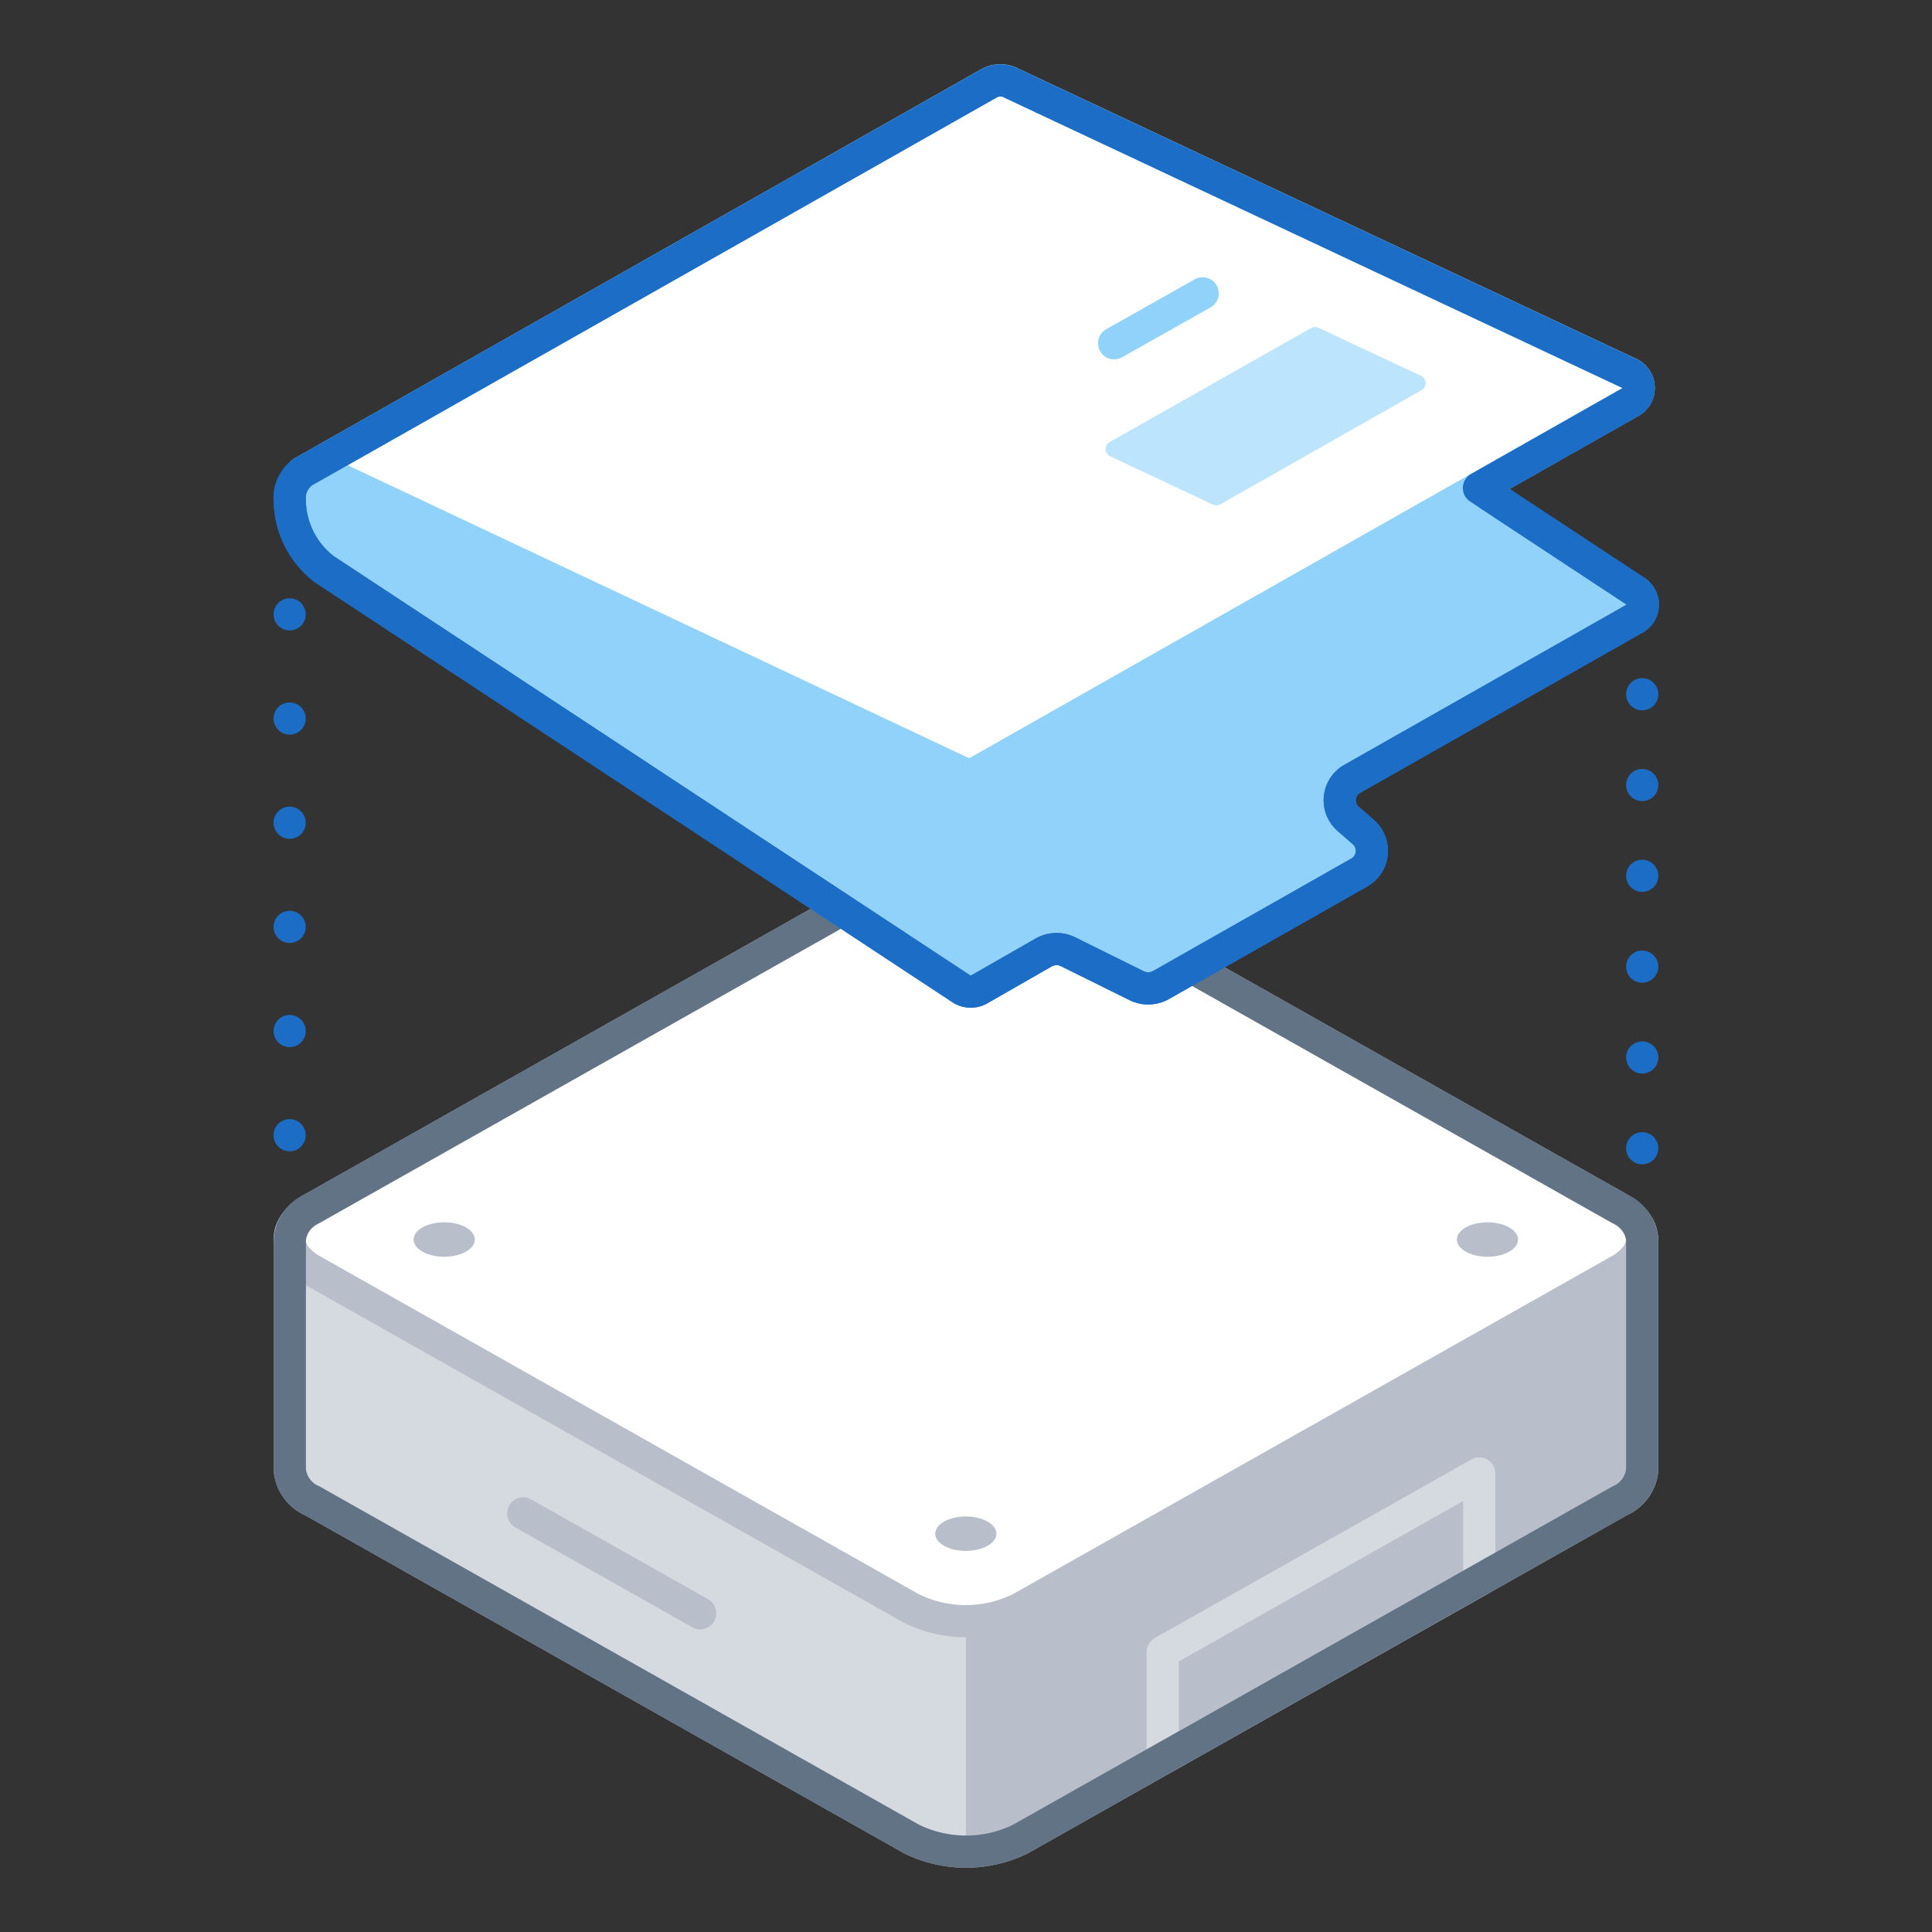 <svg xmlns="http://www.w3.org/2000/svg" viewBox="0 0 120 120"><rect x="0" y="0" width="120" height="120" fill="#333333" stroke="none"/><defs><style>.cls-1,.cls-13,.cls-2,.cls-3,.cls-8{fill:none;}.cls-1,.cls-2,.cls-3{stroke:#1b6dc6;}.cls-1,.cls-10,.cls-11,.cls-12,.cls-2,.cls-3,.cls-4,.cls-6,.cls-7,.cls-8{stroke-linecap:round;stroke-linejoin:round;}.cls-1,.cls-10,.cls-12,.cls-2,.cls-3,.cls-4,.cls-6,.cls-7,.cls-8{stroke-width:2px;}.cls-2{stroke-dasharray:0 6.47;}.cls-3{stroke-dasharray:0 5.64;}.cls-4{fill:#d5dae0;}.cls-4,.cls-6{stroke:#b8bfca;}.cls-5,.cls-7{fill:#b8bfca;}.cls-10,.cls-6{fill:#fff;}.cls-7{stroke:#d5dae0;}.cls-8{stroke:#627386;}.cls-12,.cls-9{fill:#91d2fb;}.cls-10,.cls-12{stroke:#91d2fb;}.cls-11{fill:#bde4fd;stroke:#bde4fd;}</style></defs><title>enterprise-storage</title><g id="Layer_2" data-name="Layer 2"><g id="Tech_Concepts" data-name="Tech Concepts"><line class="cls-1" x1="17.99" y1="38.16" x2="17.99" y2="38.16"/><line class="cls-2" x1="17.99" y1="44.63" x2="17.99" y2="73.75"/><line class="cls-1" x1="17.99" y1="76.99" x2="17.99" y2="76.99"/><line class="cls-1" x1="102" y1="37.47" x2="102" y2="37.47"/><line class="cls-3" x1="102" y1="43.12" x2="102" y2="74.16"/><line class="cls-1" x1="102" y1="76.99" x2="102" y2="76.99"/><path class="cls-4" d="M78.58,77l-15.2-8.58a7.69,7.69,0,0,0-6.78,0L41.4,77H18V91.31a2.32,2.32,0,0,0,1.4,1.91l37.21,21a7.69,7.69,0,0,0,6.78,0l37.21-21A2.33,2.33,0,0,0,102,91.31V77Z"/><path class="cls-5" d="M63.38,114.21l37.21-21A2.33,2.33,0,0,0,102,91.31V77H78.58l-15.2-8.58A7,7,0,0,0,60,67.62V115A7,7,0,0,0,63.38,114.21Z"/><line class="cls-4" x1="43.49" y1="100.2" x2="32.5" y2="94"/><path class="cls-6" d="M100.59,75.07l-37.21-21a7.63,7.63,0,0,0-6.78,0l-37.21,21c-1.87,1.06-1.87,2.77,0,3.83l37.21,21a7.63,7.63,0,0,0,6.78,0l37.21-21C102.46,77.84,102.46,76.13,100.59,75.07Z"/><polygon class="cls-7" points="91.88 98.14 72.22 109.22 72.22 102.61 91.88 91.52 91.88 98.14"/><path class="cls-8" d="M100.59,75.07l-37.21-21a7.63,7.63,0,0,0-6.78,0l-37.21,21A2.32,2.32,0,0,0,18,77V91.31a2.32,2.32,0,0,0,1.4,1.91l37.21,21a7.67,7.67,0,0,0,6.78,0l37.21-21A2.33,2.33,0,0,0,102,91.31V77A2.33,2.33,0,0,0,100.59,75.07Z"/><ellipse class="cls-5" cx="92.39" cy="76.99" rx="1.9" ry="1.07"/><ellipse class="cls-5" cx="59.99" cy="95.26" rx="1.9" ry="1.07"/><ellipse class="cls-5" cx="59.99" cy="58.71" rx="1.9" ry="1.07"/><ellipse class="cls-5" cx="27.59" cy="76.99" rx="1.9" ry="1.07"/><path class="cls-9" d="M101.48,38.45a1,1,0,0,0,.06-1.76L62.82,11.18A5.47,5.47,0,0,1,60.68,7a2,2,0,0,1,.77-1.81l0,0L18.8,29.33l0,0A2,2,0,0,0,18,31.16a5.45,5.45,0,0,0,2.15,4.2L59.73,61.43a1.07,1.07,0,0,0,1.13,0l4-2.29a1.63,1.63,0,0,1,1.53,0l4.16,2.06a1.63,1.63,0,0,0,1.53,0l12.34-7a1.55,1.55,0,0,0,.26-2.52l-.93-.81a1.53,1.53,0,0,1,.27-2.51Z"/><path class="cls-1" d="M101.48,38.45a1,1,0,0,0,.06-1.76L62.82,11.18A5.47,5.47,0,0,1,60.68,7a2,2,0,0,1,.77-1.81l0,0L18.8,29.33l0,0A2,2,0,0,0,18,31.16a5.45,5.45,0,0,0,2.15,4.2L59.73,61.43a1.07,1.07,0,0,0,1.13,0l4-2.29a1.63,1.63,0,0,1,1.53,0l4.16,2.06a1.63,1.63,0,0,0,1.53,0l12.34-7a1.55,1.55,0,0,0,.26-2.52l-.93-.81a1.53,1.53,0,0,1,.27-2.51Z"/><path class="cls-10" d="M60.77,47.92,101.21,25a1,1,0,0,0-.07-1.84l-38.32-18a1.44,1.44,0,0,0-1.37,0l0,0L18.8,29.33l0,0a1.44,1.44,0,0,1,1.37,0L59.77,48A1.07,1.07,0,0,0,60.77,47.92Z"/><polygon class="cls-11" points="81.68 20.81 69.17 27.89 75.55 30.89 88.05 23.8 81.68 20.81"/><path class="cls-1" d="M101.54,36.69l-9.68-6.38,9.35-5.3a1,1,0,0,0-.07-1.84l-38.32-18a1.44,1.44,0,0,0-1.37,0l0,0h0L18.8,29.33l0,0A2,2,0,0,0,18,31.16a5.45,5.45,0,0,0,2.15,4.2L59.73,61.43a1.07,1.07,0,0,0,1.13,0l4-2.29a1.63,1.63,0,0,1,1.53,0l4.16,2.06a1.63,1.63,0,0,0,1.53,0l12.34-7a1.55,1.55,0,0,0,.26-2.52l-.93-.81a1.53,1.53,0,0,1,.27-2.51l17.42-9.88A1,1,0,0,0,101.54,36.69Z"/><line class="cls-12" x1="74.7" y1="18.22" x2="69.2" y2="21.32"/><rect class="cls-13" width="120" height="120"/><rect class="cls-13" width="120" height="120"/></g></g></svg>